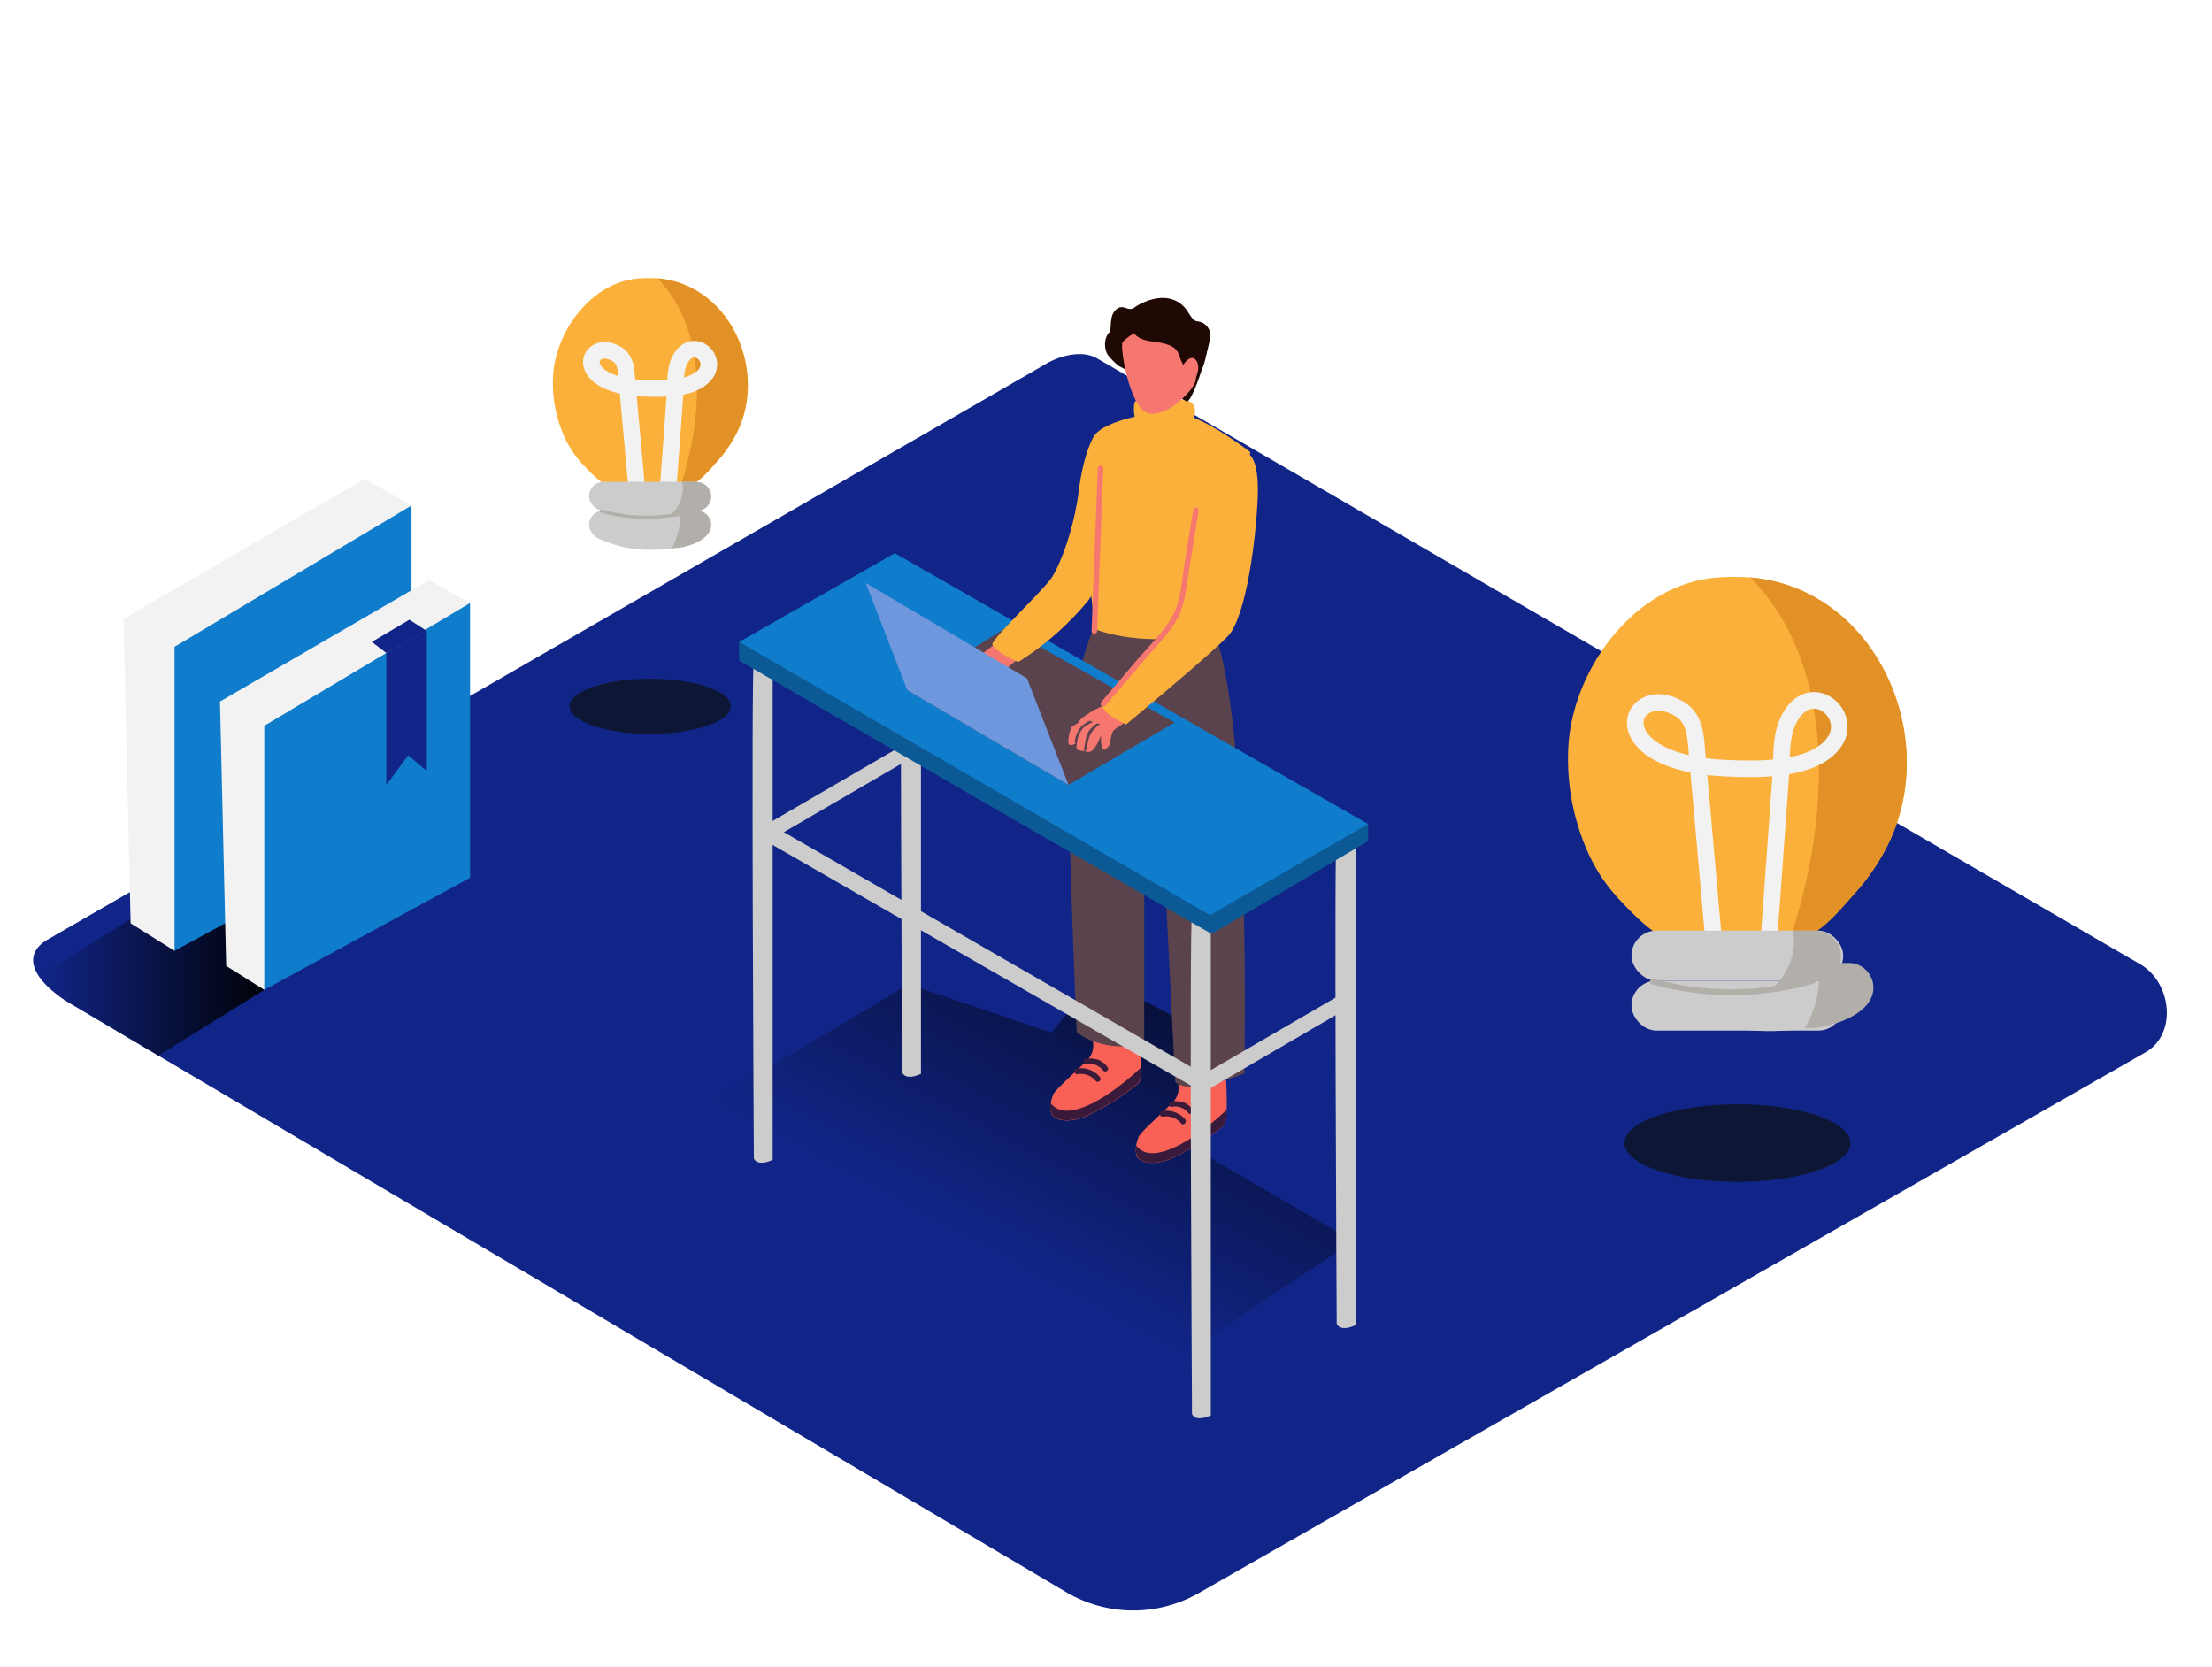 <svg id="Layer_2" data-name="Layer 2" xmlns="http://www.w3.org/2000/svg" xmlns:xlink="http://www.w3.org/1999/xlink" viewBox="0 0 400 300" width="406" height="306" class="illustration styles_illustrationTablet__1DWOa"><defs><linearGradient id="linear-gradient" x1="176.77" y1="224.45" x2="221.78" y2="141.11" gradientUnits="userSpaceOnUse"><stop offset="0" stop-color="#112588"></stop><stop offset="1"></stop></linearGradient><linearGradient id="linear-gradient-2" x1="7.06" y1="176.51" x2="49.97" y2="176.51" xlink:href="#linear-gradient"></linearGradient></defs><title>PP</title><path d="M193.23,287.42,13.5,181.2C7.78,178,2.87,172.71,8.45,169.25l180.37-104c2.71-1.68,6.82-2.78,9.57-1.18L387,173.61c5.72,3.32,6.75,12.6,1,15.93L216.92,287.25A23.9,23.9,0,0,1,193.23,287.42Z" fill="#112588"></path><path d="M164.31,177.24l-43.68,26L205,250.19l39.73-26.47-28-16.33,4.22-19.82s-22.61-11.81-22.61-11.81L190.13,186Z" fill="url(#linear-gradient)"></path><polyline points="47.79 178.25 28.64 190.14 10.89 179.53 7.06 175.82 25.48 164.28 49.98 162.88" fill="url(#linear-gradient-2)"></polyline><path d="M136.32,118.55c-.52,1.39,0,90.16,0,90.16s.42,1.61,3.4.29V119.93Z" fill="#ccc"></path><path d="M241.72,148.45c-.52,1.39,0,90.16,0,90.16s.42,1.61,3.4.29V149.83Z" fill="#ccc"></path><path d="M197.63,187.52a3.92,3.92,0,0,1-.8,3.22c-1.22,1.31-5.86,5.42-6.3,6.31s-1.06,3.32,0,4.16,3.12.94,5.64,0a44.67,44.67,0,0,0,9.73-6.08c1.12-1.22,0-13.75,0-13.75s-6.51-1.59-8.7,0Z" fill="#f96156"></path><path d="M190,198.75a2.59,2.59,0,0,0,.51,2.42c1.06.84,3.12.94,5.64,0a44.67,44.67,0,0,0,9.73-6.08,6,6,0,0,0,.48-2.83C202.17,196.29,193.25,203,190,198.75Z" fill="#391a3a"></path><path d="M200.3,192.29a3.8,3.8,0,0,0-1.56-1.34,5.22,5.22,0,0,0-2.31-.24c-.64,0-.64,1,0,1a3,3,0,0,1,3,1.08C199.82,193.3,200.69,192.8,200.3,192.29Z" fill="#391a3a"></path><path d="M198.88,194a4.47,4.47,0,0,0-4.27-1.5c-.63.13-.36,1.09.27,1a3.47,3.47,0,0,1,3.29,1.25C198.61,195.2,199.31,194.49,198.88,194Z" fill="#391a3a"></path><path d="M213.07,195.18a3.92,3.92,0,0,1-.8,3.22c-1.22,1.31-5.86,5.42-6.3,6.31s-1.06,3.32,0,4.16,3.12.94,5.64,0a44.67,44.67,0,0,0,9.73-6.08c1.12-1.22,0-13.75,0-13.75s-6.51-1.59-8.7,0Z" fill="#f96156"></path><path d="M205.47,206.42a2.59,2.59,0,0,0,.51,2.42c1.06.84,3.12.94,5.64,0a44.67,44.67,0,0,0,9.73-6.08,6,6,0,0,0,.48-2.83C217.6,204,208.69,210.69,205.47,206.42Z" fill="#391a3a"></path><path d="M215.74,200a3.8,3.8,0,0,0-1.56-1.34,5.22,5.22,0,0,0-2.31-.24c-.64,0-.64,1,0,1a3,3,0,0,1,3,1.08C215.26,201,216.13,200.47,215.74,200Z" fill="#391a3a"></path><path d="M214.32,201.68a4.47,4.47,0,0,0-4.27-1.5c-.63.13-.36,1.09.27,1a3.47,3.47,0,0,1,3.29,1.25C214,202.87,214.75,202.16,214.32,201.68Z" fill="#391a3a"></path><path d="M198.94,109.85a67.85,67.85,0,0,0-5.65,25.2c-.22,13.78,1.41,50.81,1.41,50.81s3.82,3.67,12.21,2.38V136.85s2.93,1.09,2.93,3.27,2.68,54.74,2.68,54.74,1.5,2.79,12.48-1.47c0,0,1.5-68.81-6.56-82.32" fill="#5b434d"></path><path d="M215.55,164.76c-.52,1.39,0,90.16,0,90.16s.42,1.61,3.4.29V166.13Z" fill="#ccc"></path><path d="M163.14,103c-.52,1.39,0,90.16,0,90.16s.42,1.61,3.4.29V104.34Z" fill="#ccc"></path><polygon points="165.81 135.72 137.72 152.09 137.72 148.87 163.07 134.13 165.81 135.72" fill="#ccc"></polygon><polyline points="133.67 115.34 133.67 118.71 219.1 168.14 247.39 151.34 247.39 148.26" fill="#0f7ccc"></polyline><polyline points="133.67 115.34 133.67 118.71 219.1 168.14 247.39 151.34 247.39 148.26" opacity="0.27"></polyline><polygon points="133.67 115.34 161.8 99.29 247.39 148.26 218.8 164.75 133.67 115.34" fill="#0f7ccc"></polygon><polygon points="138.98 148.14 216.14 192.63 216.14 196.02 138.75 151.49 138.98 148.14" fill="#ccc"></polygon><polygon points="193.22 141.19 212.41 129.92 181.9 112.77 164.06 124.05 193.22 141.19" fill="#5b434d"></polygon><polygon points="245.22 180.68 217.13 197.05 217.13 193.83 242.48 179.09 245.22 180.68" fill="#ccc"></polygon><path d="M198.16,113.11c5.25,1.82,10.61,1.92,16.1,1.6A32.14,32.14,0,0,0,219.7,107c4.69-9.7,6.38-26,6.38-26s-7-5.41-11.64-6.71-14.89,1-16.57,3.81-2.3,15.45,0,33.42C197.93,111.83,198.11,112.8,198.16,113.11Z" fill="#fbb03b"></path><path d="M206.64,76.35c-1.64.35-1.95-4.19-1.25-4.61s8.38-.47,9.56.06c2.59,1.15,0,5,0,5" fill="#fbb03b"></path><path d="M216.5,57.37c-1.48-.26-1.43-2.73-4.18-3.85s-6,.49-7.2,1.36-2.08-.9-3.4.46-.48,3.44-1.25,4.18l-.11.08a3.83,3.83,0,0,0-.11,3.72,11.23,11.23,0,0,0,2.11,2.15l12.33,6.43c1.49-1.05,4.34-11,4.18-12.19A2.6,2.6,0,0,0,216.5,57.37Z" fill="#200904"></path><path d="M203,61.14c-.56.6,1.29,12.5,4.9,12.92s7.88-4.36,8.26-5.78.16-9-1.31-9.76S206.36,57.49,203,61.14Z" fill="#f67770"></path><path d="M204.66,57.71s-.71,2.77,3.61,3.29,4.62,1.49,5.13,3c1,2.85,4,6.16,5-2.39.05-.41-3.06-6.27-6.42-6.73S204.66,57.71,204.66,57.71Z" fill="#200904"></path><path d="M213.78,65.52s1.36-2.34,2.41-1.23.29,3.72-1.13,4.54" fill="#f67770"></path><path d="M181,114.87s-3.52,2.78-4.45,3.34,4,2.16,4.08,2.71,4.82-3.73,4.82-3.73Z" fill="#f67770"></path><polygon points="193.22 141.19 185.7 121.91 156.55 104.68 164.06 124.05 193.22 141.19" fill="#6f97dd"></polygon><path d="M197.86,78.09S196,80.81,195.08,88s-3.41,13.41-4.87,15.67S179.06,115,179.46,115.86s3,2.5,4.69,3.1A52.72,52.72,0,0,0,196.67,108c5-6.37,4.83-17.66,4.83-17.66" fill="#fbb03b"></path><path d="M200.76,133.8a6.23,6.23,0,0,1,.46-2.21,3,3,0,0,1,1-.88,13.31,13.31,0,0,0,1.38-1l3.4-3.6-5.13-.77a39.07,39.07,0,0,1-3.5,2.07c-.23,0-3.5,2-3.34,2.5s2.36-1.18,2.36-1.18a24.54,24.54,0,0,0-3.52,1.93c-.4.47-.92,2.86-.56,3.19s.92,0,1.29-.18-.25,1,.32,1.19a4.11,4.11,0,0,0,1.33.23,1.2,1.2,0,0,0,1.38-.19,7.77,7.77,0,0,0,1.46-2.76s-.13,2.87.69,2.68C200.07,134.71,200.41,134.31,200.76,133.8Z" fill="#f67770"></path><path d="M197.15,129.57a6,6,0,0,0-1.69,1.12,5.31,5.31,0,0,0-1.12,2.77c-.06.28.39.34.44.06a4.44,4.44,0,0,1,1.18-2.69,7.82,7.82,0,0,1,1.63-1A1.83,1.83,0,0,1,197.15,129.57Z" fill="#5b434d"></path><path d="M198.36,130.07A8.8,8.8,0,0,0,197,131.3c-.68.87-.75,2.45-1,3.49-.07.28.38.34.44.06.31-1.29.41-2.75,1.39-3.7.36-.35.74-.69,1.13-1A5.3,5.3,0,0,1,198.36,130.07Z" fill="#5b434d"></path><path d="M225.7,81.36s2,.43,1.74,7.7-2.06,21.69-5.36,25.19-18.44,16-18.44,16-4.69-2-4.32-3.77,16.4-17.59,16.4-17.59S218.15,76.75,225.7,81.36Z" fill="#fbb03b"></path><path d="M198.51,84l-1.12,29.38c0,.64,1,.64,1,0L199.51,84C199.54,83.31,198.54,83.31,198.51,84Z" fill="#f67770"></path><path d="M215.79,91.38l-1.54,9.44c-.52,3.2-.64,6.93-2.22,9.83s-4,5.14-6.06,7.53l-6.81,8c-.42.49.29,1.2.71.71l7.13-8.36c2-2.34,4.4-4.64,5.89-7.35s1.68-6.1,2.17-9.12l1.69-10.39C216.86,91,215.9,90.75,215.79,91.38Z" fill="#f67770"></path><polyline points="74.41 90.67 65.89 85.86 22.34 111.17 23.62 166.22 31.56 171.2" fill="#f2f2f2"></polyline><polygon points="31.56 116.22 31.56 171.2 74.41 147.87 74.41 90.67 31.56 116.22" fill="#0f7ccc"></polygon><polyline points="85 108.31 77.6 104.14 39.78 126.12 40.9 173.93 47.79 178.25" fill="#f2f2f2"></polyline><polygon points="47.79 130.5 47.79 178.25 85 157.99 85 108.31 47.79 130.5" fill="#0f7ccc"></polygon><path d="M327,168.18c2.25-.06,6.9-5.7,8.41-7.39a38.79,38.79,0,0,0,6.36-9.55c9.08-19.66-3.08-46-25.72-47.59a41.9,41.9,0,0,0-4.81,0c-14.86.69-26.18,15.49-27.55,29.47a41.39,41.39,0,0,0,3.59,20.57,31.11,31.11,0,0,0,5.63,8.32c1.61,1.7,6.44,6.93,8.93,6.87Z" fill="#fbb03b"></path><path d="M316.51,103.68c15.7,16,14.44,42.79,7.47,64.57l3-.08c2.25-.06,6.9-5.7,8.41-7.39a38.79,38.79,0,0,0,6.36-9.55C350.82,131.7,338.86,105.55,316.51,103.68Z" fill="#e29127"></path><path d="M319.84,169.65,322,139.74c.28-3.76-.21-8.11,2.09-11.44,4.13-6,11.32.57,7.36,5.5s-13.76,4.61-19.4,4.37c-15.63-.67-18.48-8.06-15.06-10.9,2-1.64,4.75-1,6.76.21,3,1.83,2.89,5.45,3.17,8.53s.54,5.94.8,8.91q.85,9.52,1.68,19l.5,5.69" fill="none" stroke="#f2f2f2" stroke-miterlimit="10" stroke-width="3"></path><rect x="295.02" y="167.56" width="38.29" height="9.03" rx="4.52" ry="4.52" transform="translate(628.33 344.14) rotate(180)" fill="#ccc"></rect><rect x="295.02" y="176.59" width="38.29" height="9.03" rx="4.52" ry="4.52" transform="translate(628.33 362.21) rotate(-180)" fill="#ccc"></rect><path d="M328.8,167.56h-4.66c1,3-.75,8-3.27,10A52.66,52.66,0,0,1,299,176.25a.5.5,0,0,0-.27,1,53.75,53.75,0,0,0,29.28-.14.46.46,0,0,0,.35-.41l.44-.07a4.52,4.52,0,0,0,0-9Z" fill="#b2afab"></path><path d="M302.67,181.77s7.17,4.16,18.21,3.93,15.72-3.93,15.72-3.93" fill="#ccc"></path><path d="M334.26,173.39h-6.47c2.44,2.26.34,9-1.42,11.86l1.33-.11c2.49,0,11-2.09,11.07-7.23A4.48,4.48,0,0,0,334.26,173.39Z" fill="#b2afab"></path><path d="M125,86.75c1.29,0,4-3.28,4.85-4.26a22.34,22.34,0,0,0,3.66-5.5c5.23-11.32-1.78-26.51-14.81-27.41a24.13,24.13,0,0,0-2.77,0c-8.56.4-15.08,8.92-15.87,17a23.84,23.84,0,0,0,2.07,11.85,17.92,17.92,0,0,0,3.24,4.79c.93,1,3.71,4,5.14,4Z" fill="#fbb03b"></path><path d="M118.9,49.6c9,9.22,8.31,24.64,4.3,37.19l1.75,0c1.29,0,4-3.28,4.85-4.26a22.34,22.34,0,0,0,3.66-5.5C138.66,65.74,131.77,50.68,118.9,49.6Z" fill="#e29127"></path><path d="M120.82,87.59l1.26-17.22c.16-2.16-.12-4.67,1.2-6.59,2.38-3.45,6.52.33,4.24,3.17s-7.92,2.65-11.17,2.51c-9-.38-10.64-4.64-8.68-6.28,1.13-.94,2.74-.58,3.89.12,1.73,1.05,1.66,3.14,1.83,4.91s.31,3.42.46,5.13q.49,5.48,1,11l.29,3.28" fill="none" stroke="#f2f2f2" stroke-miterlimit="10" stroke-width="3"></path><rect x="106.52" y="86.39" width="22.06" height="5.2" rx="2.6" ry="2.6" transform="translate(235.1 177.98) rotate(180)" fill="#ccc"></rect><rect x="106.52" y="91.59" width="22.06" height="5.2" rx="2.6" ry="2.6" transform="translate(235.1 188.38) rotate(-180)" fill="#ccc"></rect><path d="M126,86.39h-2.68c.6,1.71-.43,4.61-1.89,5.79a30.33,30.33,0,0,1-12.59-.78.29.29,0,0,0-.15.56,31,31,0,0,0,16.86-.08.26.26,0,0,0,.2-.24l.25,0a2.6,2.6,0,0,0,0-5.2Z" fill="#b2afab"></path><path d="M107.78,96.41a21.56,21.56,0,0,0,10.49,2.26c6.36-.14,9.06-2.26,9.06-2.26" fill="#ccc"></path><path d="M126,91.59h-3.73c1.4,1.3.2,5.19-.82,6.83l.77-.06c1.44,0,6.31-1.2,6.38-4.17A2.58,2.58,0,0,0,126,91.59Z" fill="#b2afab"></path><ellipse cx="117.56" cy="126.98" rx="14.57" ry="4.99" fill="#0d1735"></ellipse><ellipse cx="314.19" cy="205.96" rx="20.43" ry="7.02" fill="#0d1735"></ellipse><polygon points="69.86 117.34 69.86 141.19 73.83 135.84 77.18 138.69 77.18 113.36 69.86 117.34" fill="#112588"></polygon><polygon points="77.18 113.36 74.03 111.32 67.24 115.34 69.86 117.34 77.18 113.36" fill="#112588"></polygon></svg>